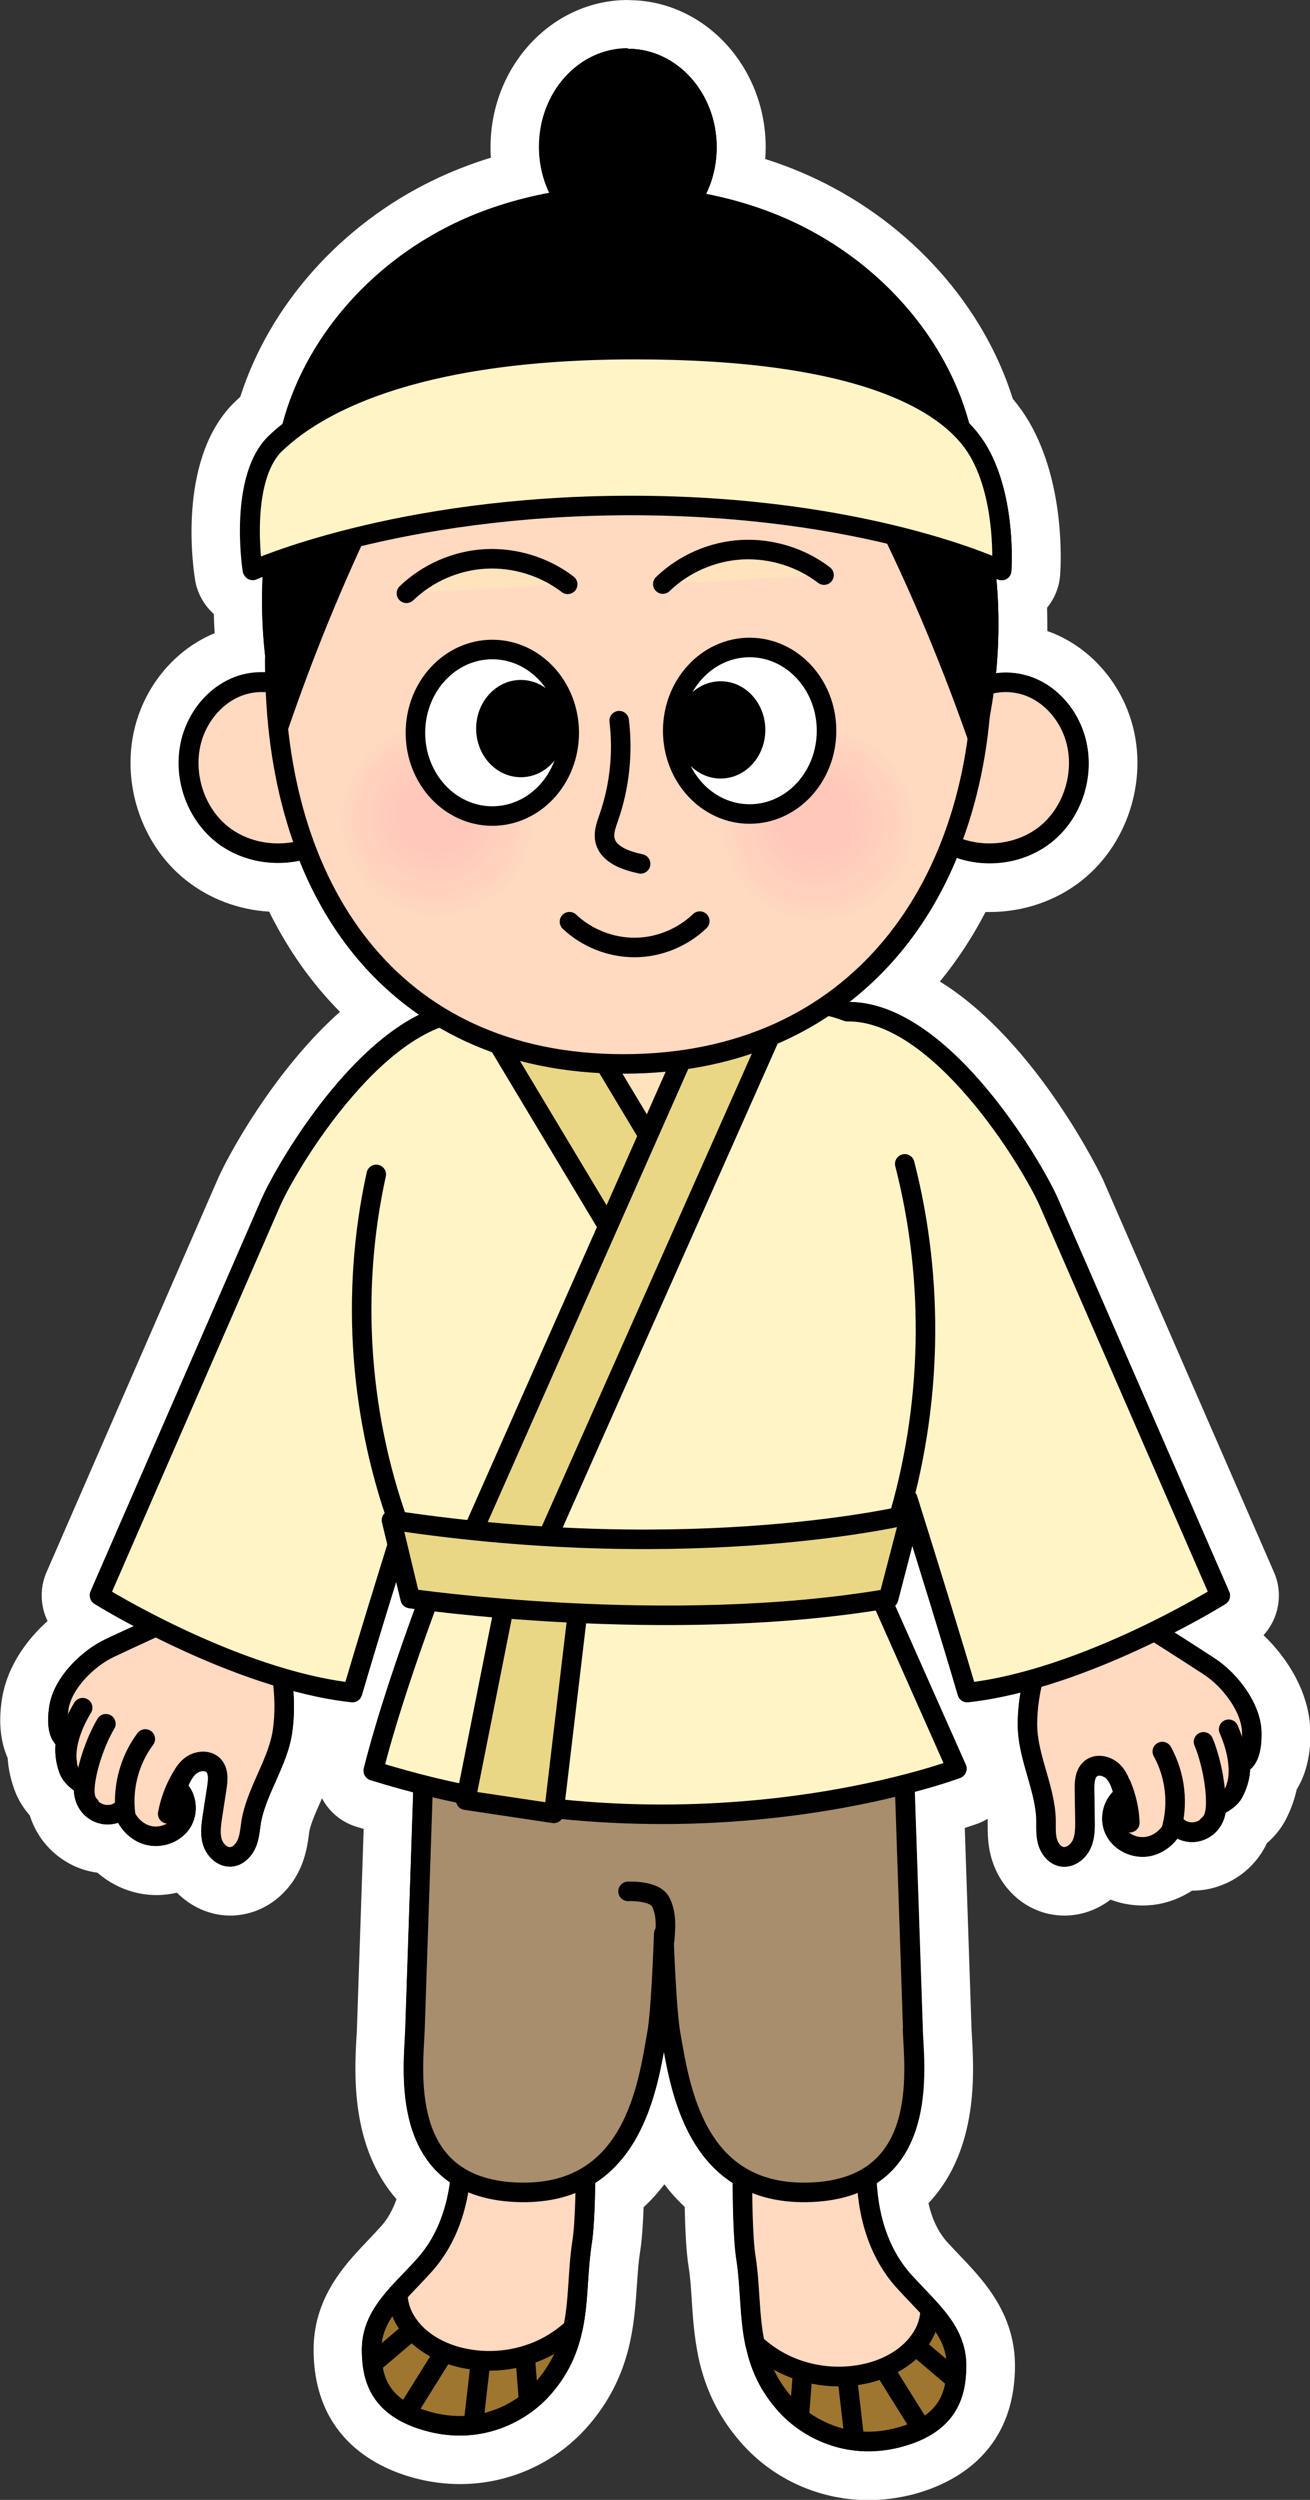 <?xml version="1.0" encoding="UTF-8"?>
<svg id="_레이어_2" width="109.36" height="208.65" data-name="레이어_2" xmlns="http://www.w3.org/2000/svg" xmlns:xlink="http://www.w3.org/1999/xlink" viewBox="0 0 109.36 208.65">
  <rect x="0" y="0" width="109.36" height="208.65" fill="#333333" stroke="none"/>
  <defs>
    <style>
      .cls-1 {
        fill: #ffd2be;
      }

      .cls-2 {
        fill: #ffcfbd;
      }

      .cls-3 {
        fill: #a88e6c;
      }

      .cls-3, .cls-4, .cls-5, .cls-6, .cls-7, .cls-8, .cls-9, .cls-10 {
        stroke: #000;
        stroke-linecap: round;
        stroke-linejoin: round;
        stroke-width: 1.63px;
      }

      .cls-11 {
        fill: #ffd8c0;
      }

      .cls-12, .cls-9 {
        fill: #fff;
      }

      .cls-13 {
        fill: #ffccbc;
      }

      .cls-14 {
        fill: #ffd6bf;
      }

      .cls-4 {
        fill: #ffe3bd;
      }

      .cls-15 {
        fill: #ffcbbc;
      }

      .cls-16 {
        fill: #ffd7bf;
      }

      .cls-17 {
        fill: #ffcabc;
      }

      .cls-18 {
        fill: #ffd3be;
      }

      .cls-5 {
        fill: #ead786;
      }

      .cls-19 {
        fill: #ffd5bf;
      }

      .cls-20 {
        clip-path: url(#clippath-1);
      }

      .cls-6, .cls-21 {
        fill: #9e7630;
      }

      .cls-22 {
        fill: #ffcebd;
      }

      .cls-23 {
        fill: #ffd1be;
      }

      .cls-24 {
        fill: #ffc8bb;
      }

      .cls-7 {
        fill: #fff4c5;
      }

      .cls-25 {
        fill: #ffd4bf;
      }

      .cls-8, .cls-26 {
        fill: #ffd9c0;
      }

      .cls-27 {
        fill: #ffcdbc;
      }

      .cls-28 {
        fill: #ffd0bd;
      }

      .cls-10 {
        fill: none;
      }

      .cls-29 {
        fill: #ffc9bb;
      }

      .cls-30 {
        clip-path: url(#clippath);
      }
    </style>
    <clipPath id="clippath">
      <path class="cls-6" d="M38.4,196.76c-1.91-.47-3.76-1.57-4.68-3.3-.32-.61-.5-1.31-.53-2-1.23,1.38-2.18,2.79-2.17,4.69.01,2.39.65,4.91,4.92,6,4.24,1.08,7.6-.83,9.3-2.71,1.5-1.66,2.21-3.36,2.57-5.1-.75.68-1.58,1.26-2.49,1.7-2.14,1.02-4.63,1.28-6.93.72Z"/>
    </clipPath>
    <clipPath id="clippath-1">
      <path class="cls-6" d="M72.46,198.07c1.91-.47,3.76-1.57,4.68-3.3.32-.61.5-1.31.53-2,1.23,1.38,2.18,2.79,2.17,4.69-.01,2.39-.65,4.91-4.92,6-4.24,1.08-7.6-.83-9.3-2.71-1.5-1.66-2.21-3.36-2.57-5.1.75.68,1.58,1.26,2.49,1.7,2.14,1.02,4.63,1.28,6.93.72Z"/>
    </clipPath>
  </defs>
  <g id="Layer_6">
    <g>
      <g>
        <path d="M72.47,206.62c-3.37,0-6.73-1.48-8.97-3.95-1.68-1.85-2.71-3.89-3.25-6.42-.32-1.5-.42-3.01-.51-4.35-.07-1.01-.14-2.03-.29-2.99-.18-1.15-.29-3.01-.32-5.67-1.7-1.36-2.88-3.1-3.72-4.87-.84,1.77-2.03,3.52-3.74,4.88-.05,1.96-.15,3.39-.29,4.34-.15.97-.22,1.99-.29,2.99-.09,1.4-.19,2.85-.51,4.35,0,.02,0,.04-.01.06-.53,2.47-1.56,4.51-3.24,6.36-2.25,2.48-5.6,3.95-8.97,3.95-1.04,0-2.1-.13-3.14-.4-4.66-1.19-7.04-4.13-7.06-8.75-.02-2.94,1.45-4.99,2.89-6.6.37-.42.76-.83,1.16-1.25.4-.42.75-.79,1.1-1.17.96-1.07,1.65-2.5,2.02-4.16-.23-.21-.44-.42-.64-.65-3.41-3.78-3.11-9.27-2.94-12.21.02-.3.03-.58.04-.81l.61-18.17c-.73-.2-1.42-.41-2.1-.62-1.44-.45-2.28-1.94-1.91-3.41.24-.97.52-1.98.82-3.01-.04,0-.07,0-.1,0-.83-.09-1.7-.23-2.59-.4-.03.39-.07.78-.12,1.16-.24,1.76-.94,3.32-1.55,4.7-.46,1.03-.85,1.92-1.04,2.77-.04.17-.06.35-.08.53-.07.51-.15,1.09-.36,1.73-.61,1.84-2.13,3.11-3.87,3.25-.12,0-.22.01-.32.01-1.53,0-2.95-.89-3.74-2.27-.74.36-1.57.55-2.42.55-.47,0-.93-.06-1.38-.18-1.02-.27-1.94-.84-2.68-1.62-.8,0-1.6-.22-2.29-.61-1.26-.7-2.1-1.85-2.4-3.22-.47-.46-.93-1.06-1.2-1.8-.34-.94-.45-1.79-.47-2.47-.58-1.06-.74-2.45-.47-4.14.44-2.73,2.58-5.1,4.72-6.46-.02-.01-.04-.02-.05-.03-1.19-.74-1.66-2.27-1.1-3.55l14.28-32.78c.9-2.07,5.42-10.26,11.44-14.71-3.23-2.78-5.81-6.29-7.7-10.49-.18,0-.36.01-.54.01-2.34,0-4.61-.77-6.4-2.17-3.5-2.76-4.85-7.77-3.21-11.92.93-2.33,2.71-4.22,4.88-5.18.5-.22,1.03-.39,1.57-.51-.13-1.37-.2-2.75-.2-4.12-.04-.02-.08-.04-.12-.06-.77-.41-1.32-1.19-1.45-2.06-.14-.93-1.29-9.22,2.78-13.1.24-.23.49-.46.76-.68,2.16-7.33,7.8-13.8,15.21-17.39,1.93-.93,4.01-1.69,6.2-2.24-.17-.77-.25-1.56-.25-2.35,0-5.65,4.23-10.25,9.44-10.25s9.44,4.6,9.44,10.25c0,.82-.09,1.63-.27,2.43,1.99.52,3.88,1.21,5.65,2.04,7.54,3.57,13.29,10.1,15.47,17.52.56.62,1.04,1.28,1.43,1.96,2.73,4.69,2.36,10.89,2.31,11.58-.06.83-.48,1.58-1.13,2.07.07,1.44.07,2.88,0,4.33.69.11,1.37.31,2,.59,2.17.96,3.95,2.84,4.88,5.18,1.65,4.15.3,9.16-3.2,11.92-1.78,1.4-4.05,2.17-6.4,2.17-.52,0-1.05-.04-1.56-.12-1.53,3.26-3.5,6.12-5.87,8.55,7.63,3.2,13.73,13.79,15.02,16.75l14.28,32.78c.56,1.28.08,2.81-1.11,3.55-.04.02-.52.32-1.35.8.19.12.36.24.52.34,2.26,1.48,4.73,4.55,4.8,7.8.04,1.72-.31,3.07-1.03,4.04-.11.67-.34,1.5-.8,2.38-.37.7-.91,1.23-1.43,1.62-.48,1.32-1.47,2.34-2.81,2.87-.55.22-1.14.33-1.73.33h0c-.21,0-.42-.01-.62-.04-.83.67-1.83,1.11-2.87,1.24-.22.03-.43.04-.64.04-1.1,0-2.17-.34-3.07-.93-.85,1.1-2.12,1.77-3.47,1.77-.3,0-.59-.03-.87-.09-1.7-.38-3.03-1.85-3.39-3.75-.12-.65-.12-1.24-.12-1.71,0-.24,0-.41-.01-.58-.08-.87-.35-1.84-.65-2.87-.42-1.46-.89-3.1-.89-4.88,0-.04,0-.08,0-.12-.52.09-1.03.17-1.53.23l1.08,2.42c.32.71.33,1.53.03,2.25-.3.72-.89,1.29-1.62,1.57,0,0-.87.33-2.44.78l.61,18.23c0,.23.02.51.04.81.16,2.95.47,8.43-2.94,12.22-.26.29-.55.57-.85.83.28,2.15,1.04,3.98,2.23,5.3.35.4.72.78,1.08,1.15.45.47.83.87,1.19,1.27,1.44,1.61,2.9,3.66,2.89,6.6-.02,4.61-2.4,7.56-7.06,8.75-1.04.27-2.1.4-3.14.4Z"/>
        <path class="cls-12" d="M52.42,4.07c4.09,0,7.41,3.68,7.41,8.22,0,1.41-.32,2.74-.89,3.9,2.59.51,5.1,1.3,7.43,2.41,7.28,3.45,12.63,9.73,14.52,16.71.64.66,1.13,1.32,1.5,1.96,2.46,4.23,2.06,10.16,2.04,10.41-.02.27-.17.51-.4.64-.13.07-.27.11-.41.11-.12,0-.24-.03-.35-.08,0,0-.04-.02-.09-.04.24,2.62.23,5.28-.03,7.9.28-.04.56-.06.84-.06.85,0,1.72.17,2.53.53,1.69.74,3.08,2.23,3.81,4.07,1.32,3.33.24,7.35-2.57,9.57-1.47,1.16-3.3,1.74-5.14,1.74-.93,0-1.86-.15-2.74-.45-2.04,4.94-5.09,9.01-8.98,12.03,0,0,0,0,0,0,8.49.03,16.26,13.73,17.44,16.45l14.28,32.77c.16.37.03.8-.32,1.02-.17.11-1.79,1.11-4.27,2.38,1.16.74,2.58,1.65,3.39,2.18,1.89,1.24,3.83,3.75,3.88,6.14.04,1.87-.47,2.72-.95,3.12-.02.53-.15,1.37-.65,2.32-.33.62-.95,1.04-1.39,1.28-.13.78-.61,1.79-1.8,2.26-.32.13-.66.19-.99.19-.43,0-.85-.1-1.23-.29-.61.81-1.53,1.38-2.52,1.5-.13.02-.26.02-.39.02-1.31,0-2.57-.76-3.1-1.93-.53-1.17-.24-2.6.63-3.48-.12-.41-.27-.81-.52-1.08-.16-.18-.42-.29-.61-.29-.08,0-.15.02-.2.06-.25.19-.23.88-.23,1.17l.04,2.41c.01.73.03,1.63-.36,2.46-.37.8-1.21,1.51-2.18,1.51h0c-.14,0-.29-.02-.43-.05-.9-.2-1.62-1.04-1.82-2.14-.09-.47-.08-.91-.08-1.35,0-.25,0-.51-.02-.76-.09-1.07-.4-2.13-.72-3.26-.4-1.39-.81-2.82-.81-4.32,0-.97.1-1.87.24-2.68-1.44.36-2.9.64-4.34.8-.03,0-.06,0-.09,0-.36,0-.68-.24-.78-.58-1.12-3.82-2.46-8.18-3.82-12.53l-1.21,4.67c-.04.16-.12.29-.24.4l5.9,13.28c.09.2.09.44,0,.64-.09.21-.25.37-.46.45-.05.02-1.41.52-3.8,1.15l.67,19.83c0,.25.02.53.04.86.15,2.65.42,7.58-2.42,10.74-.43.48-.92.89-1.46,1.25,0,.15.01.31.03.45.24,2.89,1.21,5.36,2.81,7.15.38.42.77.83,1.15,1.23.38.4.76.79,1.11,1.19,1.24,1.39,2.38,2.99,2.37,5.24-.01,2.31-.6,5.53-5.53,6.79-.91.23-1.79.34-2.64.34-3.25,0-5.9-1.56-7.47-3.29-1.43-1.58-2.31-3.32-2.77-5.48,0,0,0,0,0,0-.29-1.35-.38-2.73-.47-4.06-.07-1.04-.14-2.12-.31-3.17-.21-1.37-.29-3.88-.3-6.4-4-2.59-5.15-7.72-5.74-11.03-.59,3.3-1.74,8.44-5.75,11.03-.03,2.04-.11,3.95-.29,5.08-.16,1.05-.24,2.13-.31,3.17-.09,1.33-.18,2.71-.47,4.06,0,0,0,0,0,0-.46,2.16-1.34,3.9-2.77,5.48-1.56,1.72-4.21,3.29-7.47,3.29-.84,0-1.72-.1-2.64-.34-4.93-1.26-5.52-4.48-5.53-6.79-.01-2.25,1.13-3.85,2.37-5.24.35-.4.73-.79,1.12-1.19.38-.4.77-.8,1.15-1.23,1.45-1.62,2.37-3.81,2.71-6.35-.49-.34-.94-.73-1.34-1.18-2.85-3.16-2.57-8.09-2.42-10.74.02-.32.03-.61.04-.86l.66-19.78c-1.18-.31-2.38-.64-3.58-1.02-.41-.13-.65-.56-.55-.97,1.1-4.39,2.93-9.7,4.25-13.31-.31-.04-.48-.06-.5-.07-.33-.05-.6-.29-.67-.62l-.38-1.57c-.98,3.15-1.98,6.45-2.86,9.45-.1.35-.43.58-.78.58-.03,0-.06,0-.09,0-1.61-.18-3.24-.51-4.85-.93.07.98.09,2.17-.09,3.43-.2,1.48-.81,2.84-1.4,4.16-.48,1.07-.93,2.09-1.16,3.13-.06.25-.09.5-.12.75-.06.43-.12.87-.27,1.32-.35,1.06-1.18,1.79-2.1,1.87-.05,0-.11,0-.16,0-1.1,0-1.94-.89-2.23-1.82-.27-.88-.13-1.77-.02-2.49l.37-2.39c.04-.29.15-.96-.07-1.19-.06-.06-.16-.09-.27-.09-.18,0-.4.07-.57.21-.29.24-.49.61-.67,1,.74.99.83,2.45.15,3.53-.6.95-1.73,1.52-2.87,1.52-.29,0-.57-.04-.86-.11-.96-.25-1.79-.94-2.29-1.83-.28.09-.57.14-.87.14-.46,0-.92-.11-1.34-.35-1.12-.63-1.45-1.69-1.48-2.49-.4-.29-.96-.8-1.2-1.46-.36-1.01-.38-1.85-.33-2.38-.42-.46-.81-1.38-.51-3.22.38-2.36,2.64-4.58,4.69-5.55.59-.28,1.47-.69,2.37-1.1-1.93-1.03-3.16-1.79-3.31-1.88-.34-.21-.48-.65-.32-1.02l14.28-32.77c.99-2.28,6.47-12.03,13.14-15.35-4.41-3.03-7.8-7.39-9.99-12.87-.59.13-1.2.19-1.81.19-1.84,0-3.67-.58-5.14-1.74-2.81-2.22-3.9-6.24-2.57-9.57.73-1.84,2.12-3.32,3.81-4.07.81-.36,1.68-.53,2.54-.53.1,0,.21,0,.31,0,0-.23-.01-.46-.01-.7s0-.44.01-.67c-.25-2.2-.32-4.43-.21-6.64-.32.13-.5.21-.51.21-.11.05-.22.07-.34.07-.13,0-.27-.03-.39-.1-.22-.12-.38-.34-.42-.59-.05-.33-1.21-8.09,2.18-11.31.34-.33.72-.66,1.14-.99,1.84-6.95,7.11-13.23,14.31-16.72,2.48-1.2,5.18-2.05,7.96-2.57-.55-1.15-.86-2.46-.86-3.85,0-4.54,3.32-8.22,7.41-8.22M52.42,0c-6.33,0-11.47,5.51-11.47,12.29,0,.29,0,.58.03.87-1.69.52-3.3,1.15-4.83,1.89-7.72,3.74-13.65,10.43-16.09,18.07-.13.12-.26.24-.39.36-4.72,4.49-3.66,13.18-3.39,14.88.17,1.12.74,2.14,1.57,2.89.01.53.04,1.07.07,1.6-.08.03-.16.07-.24.1-2.66,1.17-4.83,3.46-5.95,6.29-1.97,4.96-.36,10.96,3.84,14.26,1.95,1.53,4.37,2.44,6.9,2.59,1.58,3.19,3.55,5.98,5.91,8.36-5.45,4.85-9.31,11.91-10.22,14l-14.28,32.78c-.58,1.33-.51,2.82.09,4.07-1.85,1.65-3.39,3.9-3.8,6.46-.35,2.18-.05,3.8.47,4.97.05.77.21,1.68.57,2.66.28.77.71,1.49,1.28,2.14.53,1.68,1.66,3.09,3.23,3.97.74.42,1.56.69,2.41.8.88.76,1.91,1.32,3.03,1.62.62.16,1.26.25,1.9.25.58,0,1.15-.07,1.71-.2,1.18,1.19,2.77,1.91,4.45,1.91.16,0,.31,0,.47-.02,2.57-.2,4.78-2.02,5.65-4.64.27-.81.37-1.53.44-2.06.02-.16.03-.28.06-.4.15-.65.5-1.45.91-2.37.04-.1.09-.2.13-.3.58,1.1,1.58,1.98,2.86,2.37.2.06.41.13.62.19l-.56,16.59c0,.22-.02.48-.04.76-.17,2.98-.51,9.15,3.34,13.55-.31.88-.73,1.64-1.26,2.23-.34.38-.68.74-1.02,1.1-.45.47-.85.9-1.24,1.33-1.59,1.79-3.42,4.31-3.4,7.96.04,7.41,5.4,9.89,8.59,10.7,1.21.31,2.43.46,3.64.46,3.99,0,7.81-1.68,10.48-4.62,1.89-2.09,3.11-4.48,3.72-7.3,0-.02,0-.04.01-.06h0c.35-1.64.45-3.23.55-4.63.06-.95.13-1.92.27-2.81.14-.88.23-2.09.29-3.69.65-.6,1.22-1.24,1.73-1.91.5.66,1.06,1.29,1.7,1.88.05,2.28.15,3.93.33,5.04.14.86.2,1.79.26,2.78.09,1.41.2,2.98.53,4.6v.07h.01c.6,2.86,1.83,5.27,3.73,7.37,2.66,2.94,6.48,4.62,10.48,4.62,1.21,0,2.43-.16,3.64-.46,3.19-.82,8.55-3.29,8.59-10.7.02-3.65-1.81-6.17-3.4-7.96-.38-.43-.78-.85-1.19-1.28-.37-.39-.73-.76-1.08-1.15-.73-.82-1.26-1.92-1.55-3.23.06-.06.11-.12.17-.19,3.98-4.41,3.63-10.68,3.46-13.68-.02-.29-.03-.55-.04-.77l-.56-16.68c.71-.23,1.08-.37,1.09-.37.29-.11.56-.24.82-.4,0,.03,0,.05,0,.08,0,.12,0,.23,0,.34v.06c0,.52,0,1.25.15,2.1.5,2.71,2.45,4.81,4.95,5.36.43.09.87.14,1.31.14,1.4,0,2.74-.48,3.85-1.33.84.32,1.75.49,2.69.49.29,0,.58-.02.87-.05,1.15-.14,2.26-.55,3.24-1.19,0,0,.02,0,.03,0,.85,0,1.69-.16,2.48-.47,1.67-.65,2.99-1.9,3.74-3.49.66-.57,1.18-1.22,1.56-1.94.48-.92.77-1.8.93-2.55.67-1.09,1.19-2.65,1.14-4.86-.07-3.12-1.82-6.02-3.91-8.01,1.27-1.39,1.66-3.45.88-5.24l-14.28-32.78c-.06-.15-5.48-11.51-13.62-16.54,1.45-1.76,2.72-3.7,3.81-5.8.12,0,.24,0,.36,0,2.8,0,5.52-.93,7.65-2.61,4.19-3.3,5.81-9.3,3.84-14.26-1.12-2.83-3.29-5.12-5.95-6.29-.24-.11-.49-.2-.74-.29,0-.65,0-1.3-.02-1.95.63-.77,1.02-1.72,1.09-2.74.06-.75.46-7.52-2.58-12.75-.39-.67-.85-1.32-1.37-1.94-2.44-7.79-8.51-14.6-16.42-18.35-1.35-.64-2.77-1.2-4.25-1.67.02-.32.04-.64.04-.97,0-6.77-5.15-12.29-11.47-12.29h0Z"/>
      </g>
      <path class="cls-12" d="M60.94,5.8c.11,0,.22,0,.32,0,.37,0,.73.02,1.1.02-.47,0-.95-.02-1.42-.02ZM99.54,156.88c-.1,0-.21,0-.31,0,.31.02.62-.02.92-.05-.2.02-.41.06-.61.06Z"/>
      <g>
        <path class="cls-8" d="M85.96,135.58c.99,1.17.85,2.81.85,2.81,0,0-1.04,2.49-1.04,5.54,0,2.53,1.32,4.99,1.53,7.51.06.67-.03,1.36.09,2.02s.54,1.34,1.2,1.49c.7.15,1.4-.37,1.7-1.02s.29-1.39.28-2.11c-.01-.8-.03-1.61-.04-2.41-.01-.66.02-1.41.54-1.82.56-.44,1.43-.2,1.91.32s.67,1.24.85,1.93c-.91.57-1.26,1.86-.81,2.85s1.59,1.57,2.66,1.44,2.01-.93,2.38-1.94c.45.68,1.4.89,2.16.59,1.38-.54,1.33-2.04,1.33-2.04,0,0,1.06-.4,1.44-1.12.71-1.34.55-2.41.55-2.41,0,0,1.02-.11.96-2.62-.04-2.05-1.8-4.35-3.51-5.48-1.53-1.01-5.24-3.36-5.24-3.36,0,0-.31-1.99-.72-3.36-7.23-.09-8.98,3.28-9.05,3.2Z"/>
        <path class="cls-8" d="M93.61,148.97c.42,1,.67,2.07.71,3.16"/>
        <path class="cls-8" d="M97.76,152.78c.64-2.18.37-4.61-.73-6.59"/>
        <path class="cls-8" d="M100.84,152.34c.51-.37.63-1.08.65-1.72.04-1.57-.41-3.8-1.02-5.24"/>
        <path class="cls-8" d="M103.2,149.08s.7-1.66-.63-4.75"/>
      </g>
      <g>
        <path class="cls-8" d="M24.55,136.15c-1.14,1.03-1.23,2.67-1.23,2.67,0,0,.69,2.61.27,5.63-.35,2.5-1.99,4.76-2.55,7.23-.15.66-.15,1.35-.37,1.99s-.72,1.26-1.39,1.31c-.71.06-1.34-.56-1.55-1.24s-.1-1.42,0-2.12c.12-.8.25-1.59.37-2.39.1-.65.17-1.4-.28-1.88-.49-.51-1.39-.4-1.94.05s-.84,1.14-1.11,1.79c.83.69.99,2.02.41,2.93s-1.79,1.34-2.83,1.06-1.86-1.2-2.09-2.25c-.54.61-1.51.69-2.22.29-1.29-.72-1.04-2.2-1.04-2.2,0,0-.99-.54-1.27-1.31-.52-1.43-.21-2.47-.21-2.47,0,0-.99-.25-.6-2.73.32-2.02,2.38-4.07,4.23-4.95,1.66-.79,5.66-2.61,5.66-2.61,0,0,.58-1.93,1.18-3.23,7.18.9,8.45,4.48,8.52,4.41Z"/>
        <path class="cls-8" d="M15.14,148.36c-.56.93-.94,1.96-1.14,3.03"/>
        <path class="cls-8" d="M10.5,151.57c-.33-2.25.27-4.61,1.63-6.43"/>
        <path class="cls-8" d="M7.51,150.71c-.46-.44-.47-1.16-.4-1.79.17-1.56.92-3.7,1.73-5.05"/>
        <path class="cls-8" d="M5.62,147.15s-.46-1.74,1.28-4.62"/>
      </g>
      <g>
        <g>
          <path class="cls-21" d="M38.4,196.76c-1.91-.47-3.76-1.57-4.68-3.3-.32-.61-.5-1.31-.53-2-1.23,1.38-2.18,2.79-2.17,4.69.01,2.39.65,4.91,4.92,6,4.24,1.08,7.6-.83,9.3-2.71,1.5-1.66,2.21-3.36,2.57-5.1-.75.68-1.58,1.26-2.49,1.7-2.14,1.02-4.63,1.28-6.93.72Z"/>
          <g class="cls-30">
            <line class="cls-6" x1="28.36" y1="199.62" x2="35.58" y2="193.48"/>
            <line class="cls-6" x1="32.78" y1="203.23" x2="38.47" y2="194.11"/>
            <path class="cls-6" d="M39.28,204.49c0-.18.99-8.67.99-8.67"/>
            <path class="cls-6" d="M43.71,194.83c0,.36.63,8.21.63,8.21"/>
          </g>
          <path class="cls-10" d="M38.4,196.76c-1.91-.47-3.76-1.57-4.68-3.3-.32-.61-.5-1.31-.53-2-1.23,1.38-2.18,2.79-2.17,4.69.01,2.39.65,4.91,4.92,6,4.24,1.08,7.6-.83,9.3-2.71,1.5-1.66,2.21-3.36,2.57-5.1-.75.68-1.58,1.26-2.49,1.7-2.14,1.02-4.63,1.28-6.93.72Z"/>
        </g>
        <path class="cls-8" d="M48.78,173.48l-10.85-.28s.77,5.48.54,8.21c-.23,2.74-1.11,5.49-3.01,7.62-.76.85-1.55,1.63-2.26,2.42.03.7.2,1.39.53,2,.92,1.74,2.77,2.84,4.68,3.3,2.3.56,4.79.3,6.93-.72.91-.44,1.75-1.02,2.49-1.7.5-2.34.38-4.74.76-7.19.52-3.29.2-13.67.2-13.67Z"/>
      </g>
      <path class="cls-7" d="M101.86,133.17c-4.76-10.92-9.52-21.85-14.28-32.77-1.48-3.39-9.17-16.09-16.84-15.96-1.65-.62-3.43-.91-5.21-.73l-17.06-2.54c-3.19.47-6.15,1.63-8.77,3.28-7.76-.43-15.61,12.53-17.1,15.96-4.76,10.92-9.52,21.85-14.28,32.77,0,0,11.22,6.99,21.1,8.09,1.15-3.93,2.54-8.42,3.98-13.06,1.02,2.27,1.79,3.76,1.79,3.76l38.25-.84s1.05-2.38,2.35-6.01c1.79,5.72,3.54,11.35,4.95,16.15,9.88-1.1,21.1-8.09,21.1-8.09Z"/>
      <path class="cls-8" d="M24.51,57.68c-1.44-.9-3.33-.95-4.88-.27-1.55.68-2.76,2.05-3.38,3.62-1.18,2.97-.19,6.66,2.32,8.63s6.33,2.08,8.93.23l-3-12.22Z"/>
      <path class="cls-8" d="M81.3,57.68c1.44-.9,3.33-.95,4.88-.27s2.76,2.05,3.38,3.62c1.18,2.97.19,6.66-2.32,8.63s-6.33,2.08-8.93.23l3-12.22Z"/>
      <polygon class="cls-4" points="47.85 84.43 53.66 97.58 59.48 83.93 47.85 84.43"/>
      <polygon class="cls-5" points="45.32 80.13 39.38 83.42 51.89 104.27 56.7 99.09 45.32 80.13"/>
      <polygon class="cls-5" points="58.46 84.94 38.22 130.66 43.65 132.97 65.54 83.7 58.46 84.94"/>
      <path class="cls-8" d="M82.01,55.44c0,18.42-10.33,33.36-29.97,33.36s-29.09-14.93-29.09-33.36,9.45-33.36,29.09-33.36,29.97,14.93,29.97,33.36Z"/>
      <path d="M22.24,44.67c-.78,5.81-.29,11.9,1.41,17.38,2.28-6.81,4.96-13.4,8.03-19.68l-9.43,2.3Z"/>
      <path d="M22.92,39.65c.5-8.57,6.36-16.75,15-20.94,8.64-4.19,19.76-4.23,28.45-.12,8.68,4.12,14.64,12.26,15.23,20.82l-58.68.24Z"/>
      <path d="M82.99,46.63c.78,5.81.29,11.9-1.41,17.38-2.28-6.81-4.96-13.4-8.03-19.68l9.43,2.3Z"/>
      <path class="cls-7" d="M23.03,37.01c-3.12,2.96-1.93,10.6-1.93,10.6,0,0,11.92-5.42,31.58-5.42s30.94,5.42,30.94,5.42c0,0,.43-5.88-1.93-9.94s-9.67-8.49-28.68-8.49-26.86,4.87-29.97,7.83Z"/>
      <path class="cls-10" d="M51.69,60.15c.33,2.72.03,5.51-.87,8.09-.2.59-.44,1.2-.33,1.81.23,1.27,1.74,1.78,2.99,2.05"/>
      <g>
        <circle class="cls-26" cx="36.49" cy="68.47" r="8.31"/>
        <circle class="cls-11" cx="36.48" cy="68.44" r="8.04"/>
        <circle class="cls-16" cx="36.48" cy="68.41" r="7.76"/>
        <circle class="cls-14" cx="36.47" cy="68.38" r="7.49"/>
        <circle class="cls-19" cx="36.46" cy="68.35" r="7.21"/>
        <circle class="cls-25" cx="36.46" cy="68.32" r="6.94"/>
        <circle class="cls-18" cx="36.45" cy="68.29" r="6.67"/>
        <circle class="cls-1" cx="36.45" cy="68.26" r="6.39"/>
        <circle class="cls-23" cx="36.44" cy="68.23" r="6.12"/>
        <circle class="cls-23" cx="36.43" cy="68.2" r="5.84"/>
        <circle class="cls-28" cx="36.43" cy="68.17" r="5.57"/>
        <circle class="cls-2" cx="36.42" cy="68.14" r="5.29"/>
        <circle class="cls-22" cx="36.42" cy="68.11" r="5.02"/>
        <circle class="cls-27" cx="36.41" cy="68.08" r="4.75"/>
        <circle class="cls-13" cx="36.4" cy="68.05" r="4.47"/>
        <circle class="cls-15" cx="36.4" cy="68.02" r="4.2"/>
        <circle class="cls-17" cx="36.39" cy="67.99" r="3.92"/>
        <circle class="cls-29" cx="36.39" cy="67.96" r="3.65"/>
        <circle class="cls-24" cx="36.38" cy="67.93" r="3.37"/>
      </g>
      <g>
        <circle class="cls-26" cx="68.31" cy="68.91" r="8.31"/>
        <circle class="cls-11" cx="68.3" cy="68.88" r="8.04"/>
        <circle class="cls-16" cx="68.3" cy="68.85" r="7.76"/>
        <circle class="cls-14" cx="68.29" cy="68.82" r="7.49"/>
        <circle class="cls-19" cx="68.29" cy="68.79" r="7.21"/>
        <circle class="cls-25" cx="68.28" cy="68.76" r="6.94"/>
        <circle class="cls-18" cx="68.27" cy="68.73" r="6.67"/>
        <circle class="cls-1" cx="68.27" cy="68.7" r="6.39"/>
        <circle class="cls-23" cx="68.26" cy="68.67" r="6.12"/>
        <circle class="cls-23" cx="68.26" cy="68.64" r="5.84"/>
        <circle class="cls-28" cx="68.25" cy="68.61" r="5.57"/>
        <circle class="cls-2" cx="68.24" cy="68.58" r="5.29"/>
        <circle class="cls-22" cx="68.24" cy="68.55" r="5.02"/>
        <circle class="cls-27" cx="68.23" cy="68.52" r="4.75"/>
        <circle class="cls-13" cx="68.23" cy="68.49" r="4.47"/>
        <circle class="cls-15" cx="68.22" cy="68.46" r="4.2"/>
        <circle class="cls-17" cx="68.21" cy="68.43" r="3.92"/>
        <circle class="cls-29" cx="68.21" cy="68.4" r="3.65"/>
        <circle class="cls-24" cx="68.2" cy="68.36" r="3.37"/>
      </g>
      <g>
        <g>
          <path class="cls-21" d="M72.46,198.07c1.91-.47,3.76-1.57,4.68-3.3.32-.61.5-1.31.53-2,1.23,1.38,2.18,2.79,2.17,4.69-.01,2.39-.65,4.91-4.92,6-4.24,1.08-7.6-.83-9.3-2.71-1.5-1.66-2.21-3.36-2.57-5.1.75.68,1.58,1.26,2.49,1.7,2.14,1.02,4.63,1.28,6.93.72Z"/>
          <g class="cls-20">
            <line class="cls-6" x1="82.49" y1="200.93" x2="75.27" y2="194.8"/>
            <line class="cls-6" x1="78.07" y1="204.54" x2="72.38" y2="195.43"/>
            <path class="cls-6" d="M71.57,205.81c0-.18-.99-8.67-.99-8.67"/>
            <path class="cls-6" d="M67.14,196.15c0,.36-.63,8.21-.63,8.21"/>
          </g>
          <path class="cls-10" d="M72.46,198.07c1.91-.47,3.76-1.57,4.68-3.3.32-.61.5-1.31.53-2,1.23,1.38,2.18,2.79,2.17,4.69-.01,2.39-.65,4.91-4.92,6-4.24,1.08-7.6-.83-9.3-2.71-1.5-1.66-2.21-3.36-2.57-5.1.75.68,1.58,1.26,2.49,1.7,2.14,1.02,4.63,1.28,6.93.72Z"/>
        </g>
        <path class="cls-8" d="M62.08,174.79l10.85-.28s-.77,5.48-.54,8.21c.23,2.74,1.11,5.49,3.01,7.62.76.85,1.55,1.63,2.26,2.42-.03.7-.2,1.39-.53,2-.92,1.74-2.77,2.84-4.68,3.3-2.3.56-4.79.3-6.93-.72-.91-.44-1.75-1.02-2.49-1.7-.5-2.34-.38-4.74-.76-7.19-.52-3.29-.2-13.67-.2-13.67Z"/>
      </g>
      <path class="cls-3" d="M76.2,169.4c-.29-8.72-.59-17.45-.88-26.17l-19.9.49-19.9-.49c-.29,8.72-.59,17.45-.88,26.17-.11,3.21-1.5,13.1,8.37,13.57,9.88.47,11.07-8.94,11.83-13.23.25-1.39.43-4.62.57-8.34.14,3.72.33,6.95.57,8.34.77,4.29,1.96,13.7,11.83,13.23,9.88-.47,8.48-10.36,8.37-13.57Z"/>
      <path class="cls-10" d="M47.54,76.93c1.45,1.37,3.45,2.16,5.45,2.15,2,0,3.99-.82,5.43-2.2"/>
      <ellipse class="cls-9" cx="41.1" cy="61.16" rx="6.42" ry="6.95"/>
      <ellipse class="cls-9" cx="62.58" cy="60.99" rx="6.42" ry="6.95"/>
      <ellipse cx="43.48" cy="60.81" rx="3.73" ry="4.06"/>
      <ellipse cx="60.16" cy="60.92" rx="3.73" ry="4.06"/>
      <path class="cls-7" d="M36.95,130.44s-3.93,9.94-5.78,17.36c26.45,8.26,48.7-.17,48.7-.17l-8.17-18.39-34.75,1.2Z"/>
      <path class="cls-4" d="M33.93,49.52c1.76-1.7,4.15-2.74,6.59-2.87s4.93.63,6.87,2.12"/>
      <path class="cls-4" d="M55.33,48.75c1.76-1.7,4.15-2.74,6.59-2.87s4.93.63,6.87,2.12"/>
      <path class="cls-7" d="M31.41,98.02c-2.19,9.95-1.41,20.54,2.2,30.06"/>
      <polygon class="cls-5" points="42.28 133.13 38.88 150.25 46.23 151.35 48.31 133.79 42.28 133.13"/>
      <path class="cls-7" d="M75.53,97.14c2.52,9.83,2.28,20.35-.67,30.07"/>
      <path class="cls-5" d="M32.68,126.88l1.57,6.54s21.57,3.15,39.92,0l1.83-7.03s-17.74,4.36-43.31.48Z"/>
      <path class="cls-10" d="M52.43,157.86s2.19-.11,2.71.86.44,2.15.34,3.25"/>
      <ellipse cx="52.42" cy="12.29" rx="7.41" ry="8.22"/>
    </g>
  </g>
</svg>